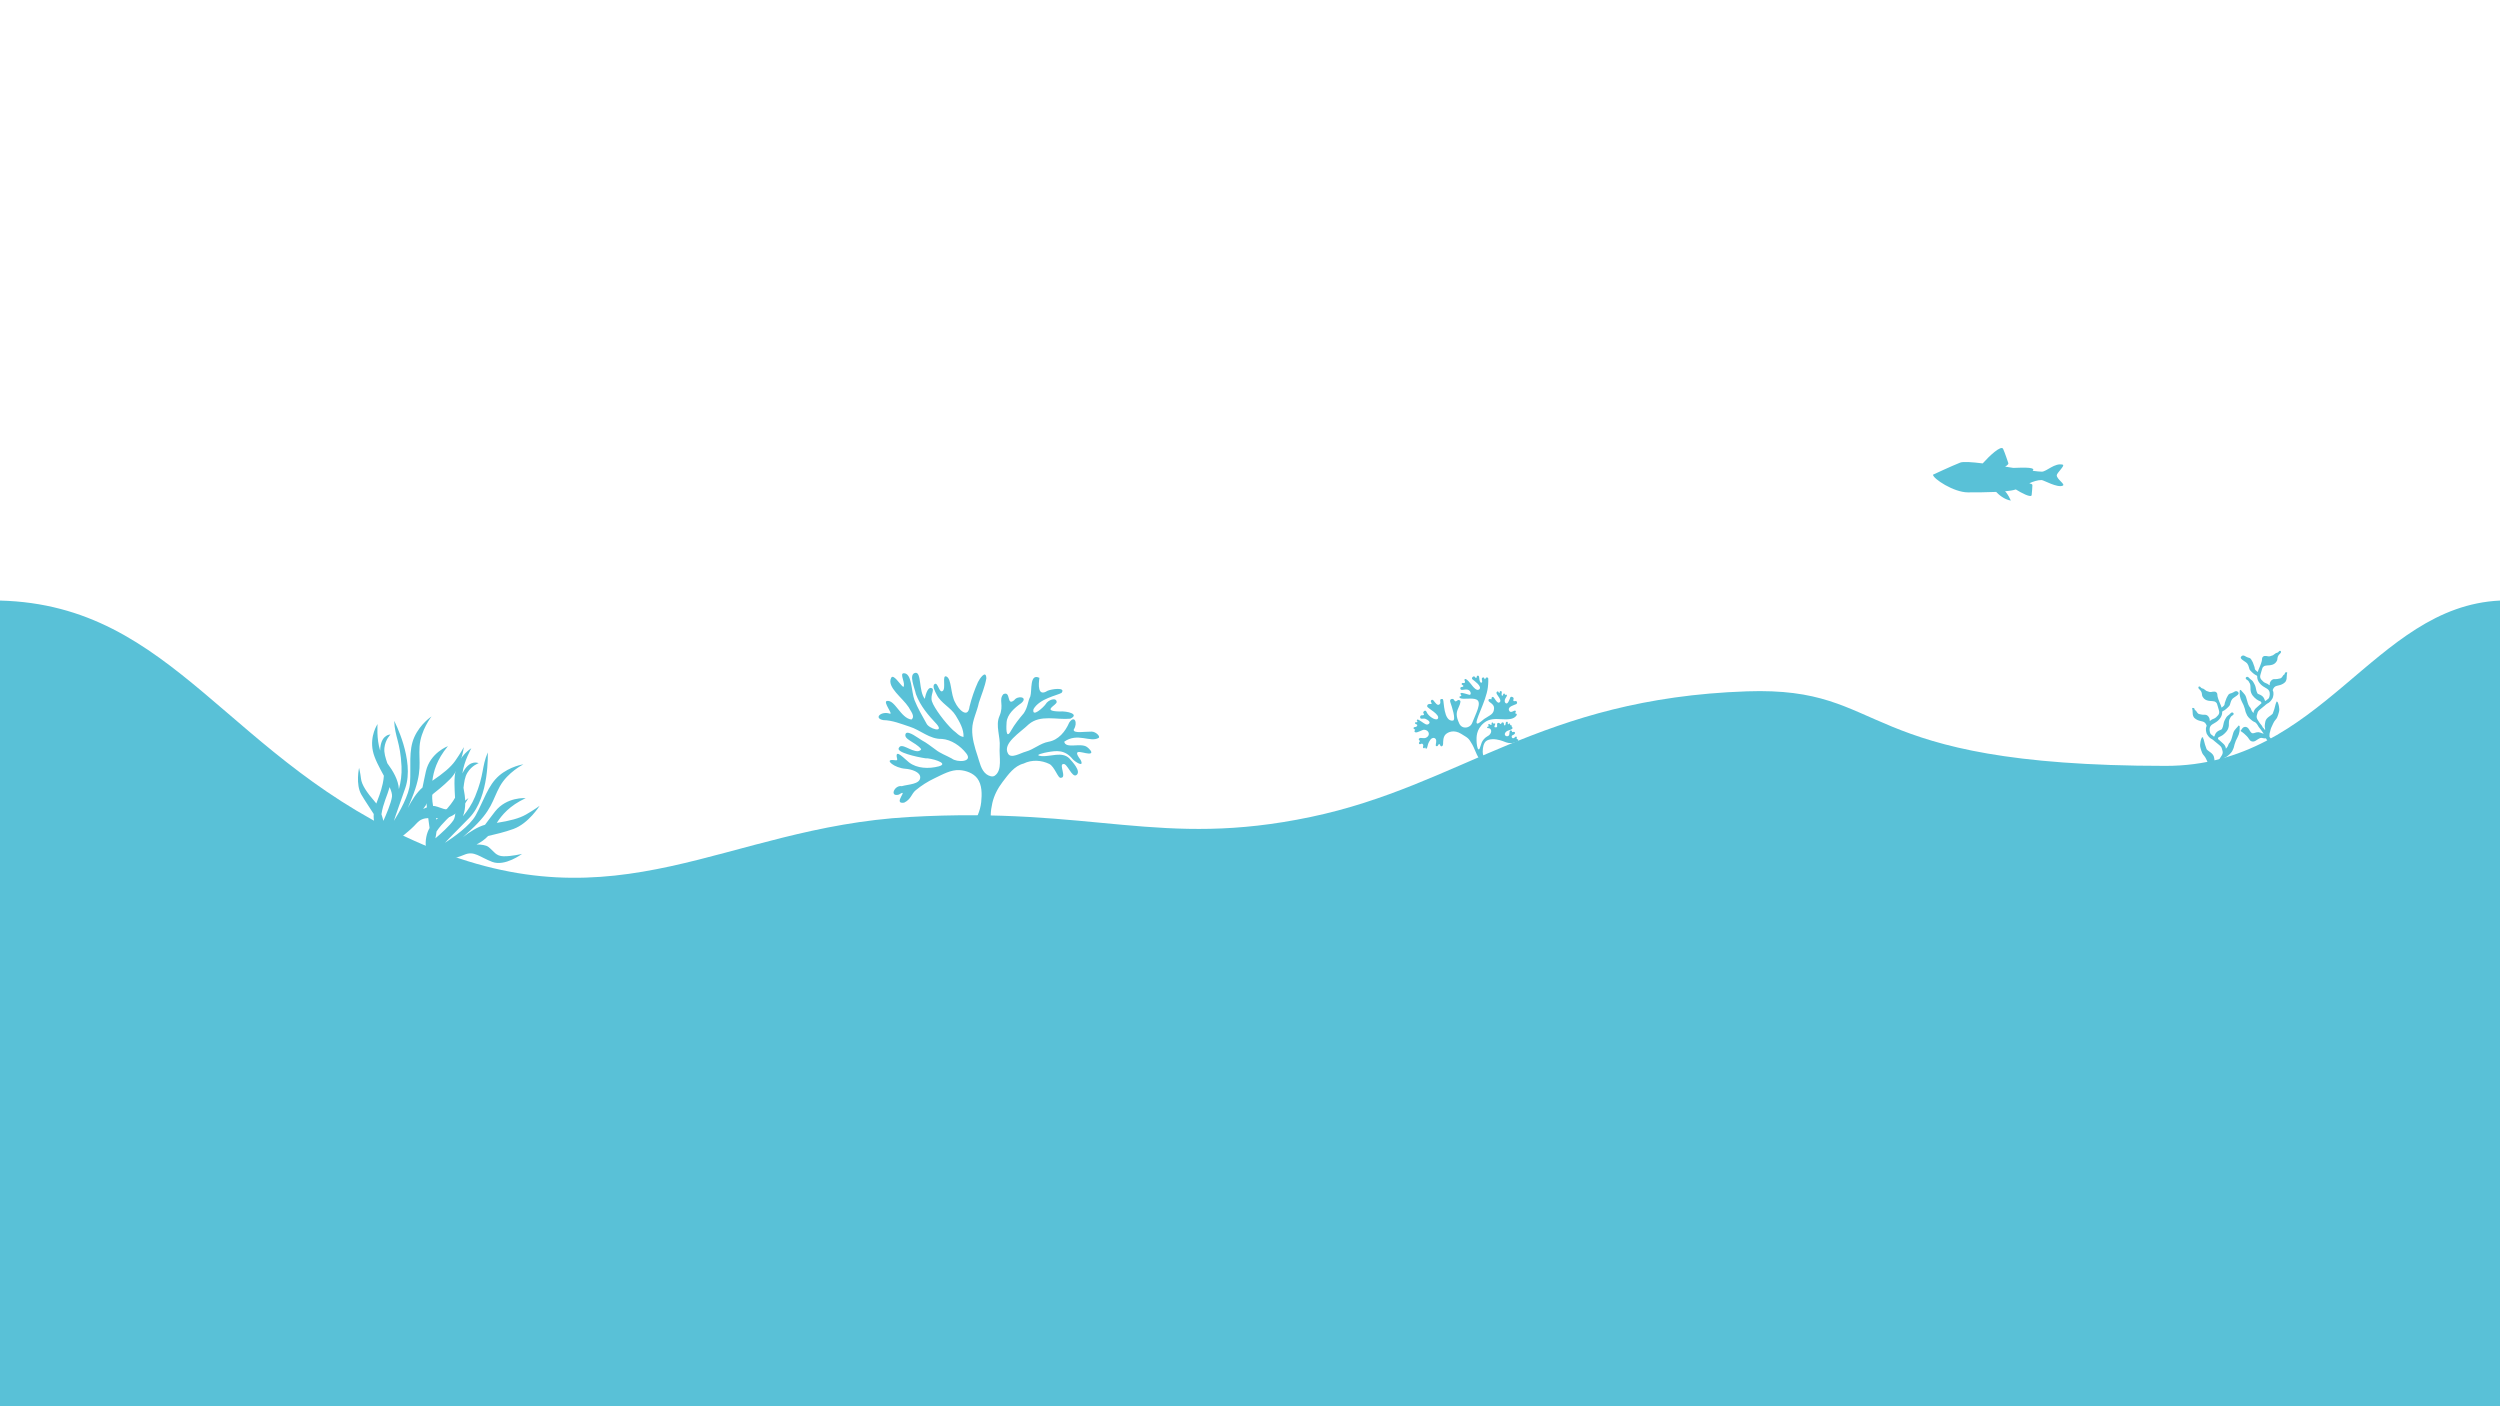 <?xml version="1.0" encoding="UTF-8"?><svg id="Background" xmlns="http://www.w3.org/2000/svg" viewBox="0 0 1920 1080"><defs><style>.cls-1{fill:#59c1d7;}</style></defs><g id="Layer_5"><path class="cls-1" d="M0,461.23c134.47,3.46,175.07,123.53,325.43,187.68s230.81-13.28,372.77-21.45,192.65,24.22,308.29,0,176.31-91.04,335.12-96.51c111.32-3.83,79.28,57.25,321.61,57.25,120.51,0,159.41-122.36,256.79-126.97v618.77H0V461.23"/><path class="cls-1" d="M715.75,538.67c1.58,4.99,10.19,16.54,16.16,22.07,2.58,1.84,4.71,4.84,8.07,5.22,.31-5.9-2.97-11.46-6-16.45-3.74-6.17-11.44-9.5-14.6-15.98-1.23-2.52-3.87-6.96-1.4-8.29,2.37-1.28,3.26,7.18,5.93,5.49,2.86-1.81-.69-12.65,2.89-11.21,4.15,1.67,3.15,13.89,6.82,20.07,2.07,4.65,9.77,13.12,10.99,3.04,1.58-6.39,3.8-12.89,6.45-18.74,.97-2.15,6.25-10.13,6.46-2.92-1.07,6.46-3.78,12.57-5.75,18.77-1.39,6.78-4.94,13.21-5.12,20.14-.18,7.02,1.88,13.99,4.11,20.65,1.65,4.93,2.66,10.9,6.8,14.05,1.73,1.31,4.63,2.41,6.41,1.16,6.13-4.29,3.2-14.67,3.8-22.14,.63-7.81-3.35-16.32-.24-23.5,3.8-8.77-.81-12.45,3.03-16.96,6.09-2.92,2.23,9.55,8.36,4.62,2.69-3.9,11-2.49,5.39,2.25-5.2,3.69-10.81,8.6-11.25,14.77-.17,2.38-.91,14.49,3.48,6.26,2.69-4.75,6.2-9.12,9.77-13.33,3.23-4.97,2.88-8.74,4.97-12.85,1.43-4.58-.72-18.06,7-14.27-.73,4.81-1.55,14.95,6.22,9.93,2.92-1.32,14.41-3.06,10.77,1.61-3.35,1.99-16.83,4.28-21.55,12.49-1.42,6.9,7.65-1.31,9.37-3.83,1.77-3.27,8.22-5.57,8.44-1.7,.15,2.52-11.93,6.94,1.95,7.32,6.56-.48,15.82,2.16,8.49,5.55-10.58,1.01-22.83-3.34-31.85,4.26-6.6,6.43-20.63,14.77-15.87,22.68,2.37,3.93,9.24-.48,13.67-1.69,6.07-1.66,10.96-6.39,17.33-7.54,7.63-1.31,12.96-7.83,15.86-14.64,4.14-6.32,6.87,.23,3.52,5.26-.59,3.25,8.78,1.47,13.81,1.58,3.26,.07,6.93,3.87,5.3,4.84-6.36,3.77-16.14-4.35-26.41,2.91,1.06,5.77,12.7,.54,17.53,4.1,1.49,1.1,4.47,4.02,2.79,4.79-3.31,1.52-15.98-5.76-7.72,5.11,3.2,6.55-4.81,1.01-6.09-.57-6.15-7.59-12.71-6.52-19.29-5.39-1.75,.3-11.94,2.36-4.36,3.06,6.81,.38,15.26-3.63,20.86,1.52,2.59,2.81,9.47,10.09,5.72,12.95-3.52,2.69-7.28-9.73-10.31-8.37-3.29,.24,3.01,10.73-1.76,10.5-1.99,.96-4.73-8.67-8.92-10.66-5.93-2.82-13.18-3.44-19.7-.24-7.15,1.83-11.72,8.39-16.04,14.04-3.66,4.78-6.58,10.36-7.92,16.22-1.38,6.02-1.95,12.74,.08,18.53-4.5,3.12-15.43,1.03-15.98,.05,3.52-6.06,6.65-12.37,7.34-19.18,.63-6.15,.74-13.38-3-18.31-3.02-3.98-8.6-6.03-13.58-6.34-6.74-.41-13.15,3.39-19.25,6.27-5.19,2.45-10.11,5.58-14.52,9.25-3.32,2.76-3.41,6.86-8.83,9.48-9.43,1.5,4.56-11.63-4.02-6.19-7.49,2.06-3.44-7.53,2.19-6.47,5.02-1.45,13.92-1.37,14.18-6.58,.22-4.44-7.03-6.48-11.46-6.8-8.27-.59-16.07-7.07-9.6-6.72,3.21,.24,3.99,.99,3.01-2.46-.85-6.07,5.98,1.6,9.48,4.31,6.08,4.71,15.15,5.06,22.87,3.02,8.9-2.48-7.16-6.57-10.23-6.18-6.94-.99-22.8-4.68-20.5-7.91,1.97-4.47,9.13,2.75,14.72,2.45,.96-.05,2.89-1.04,2.28-1.78-4.6-5.53-14.21-7.39-11.56-11.97,2.25-1.96,9.15,3.55,12.18,5.34,3.73,1.96,7.12,4.7,10.51,7.13,3.65,2.96,8.44,4.61,12.59,6.93,3.69,3.06,16.68,2.99,10.99-4.09-4.43-5.63-11.42-10.46-18.67-10.99-9.43,.31-16.37-6.84-24.94-9.47-6.59-2.16-13.04-4.83-20.06-4.97-7.69-1.47-1.53-7.16,4.94-4.97,3.15,1.06-5.46-9.13-2.13-9.73,6.21-1.13,10.47,13.15,18.82,14.27,3.24-2.42-.8-6.72-2.11-9.47-4.75-7.33-16.92-15.39-13.48-22.5,1.69-3.5,6.63,4.89,9.36,6.97,2.17-2.4-3.22-10.47,.31-10.57,6.45-.19,5.73,13.98,8.26,20.58,2.5,6.28,5.95,12.11,9.21,17.99,1.72,3.99,13.9,7.67,7.9,.57-6.57-6.95-12.53-13.86-15.98-23.05-.95-4.82-5.86-15.39-.48-16.4,4.89-.92,2.51,14.24,7.3,19.99,.26-1.51,1.8-9.11,4.94-8.34,3.32,.82-1.04,5.26,.54,10.25h0Z"/><path class="cls-1" d="M1579.58,365.01c0-1.7,6.61-7.59,4.64-8.13-6.11-1.66-12.5,5.36-16.07,5.36-1.48,0-3.97-.26-7.11-.67,2.78-2.65-5.39-2.63-14.7-2.23l.22,.06c-2.16-.34-4.38-.69-6.62-1.03,1.4-.83,2.75-1.88,2.44-2.74-.61-1.69-2.45-7.51-3.98-10.88-1.46-3.21-10.82,5.65-15.68,11.14-8.28-1.03-15-1.51-17.26-.62-6.79,2.68-20.92,9.29-20.92,9.29,0,3.04,15.92,13.58,26.82,13.58,5.92,0,14.27,0,21.69-.35,1.91,2.02,6.07,5.78,11.27,6.67-2.05-4.75-4.1-6.84-4.1-6.84,0,0-.17-.11-.45-.28,3.38-.31,6.21-.75,8.03-1.35,.11-.04,.23-.08,.34-.12,4.08,2.62,11.83,6.69,12.18,4.35,.37-2.44,.48-6.49,.57-7.68,.05-.66-1.23-1.12-2.37-1.39,3.11-1.39,6.27-2.48,9.46-2.48,1.44,0,12.28,6.27,16.25,4.29,2.15-1.07-4.64-4.82-4.64-7.95Z"/><path class="cls-1" d="M1738.54,563.47c-.79-1.22-1.66-2.36-2.45-3.41-.61-.88-1.4-1.57-1.84-2.54-.26-.52-.61-1.05-.96-1.49-.52-.7-1.14-1.31-1.92-1.57-1.31-.52-2.27-1.49-3.32-2.36-.88-.79-1.57-1.57-2.19-2.54-.35-.61-.61-1.31-.88-1.92-.52-1.05-.61-2.19-.96-3.32-.52-1.92-1.31-3.67-2.27-5.42-.7-1.31-1.22-2.71-1.49-4.29-.26-1.4-.09-2.71-.18-4.03,0-.52,.44-.52,.7-.7s.35,.18,.44,.35c.44,.61,1.05,1.14,1.49,1.66,.96,1.05,1.84,2.1,2.27,3.5,.44,1.4,.88,2.8,1.22,4.2,.26,1.14,.79,2.19,1.4,3.15,.26,.35,.52,.7,.79,.96,.26,.35,.35,.88,.52,1.22,.35,1.05,.96,1.84,1.75,2.71,.09-.96,.35-1.75,.88-2.54,.52-.88,1.31-1.4,2.01-2.1,.79-.79,1.66-1.49,2.45-2.19,.09-.09,.18-.18,.26-.18,.26-.18,.52-.35,.52-.7-.09-.52-.18-.96-.79-1.22-1.05-.44-2.1-.96-3.06-1.66-1.14-.88-2.1-1.84-2.97-2.97-.96-1.31-1.4-2.71-1.57-4.29-.09-1.05,.09-2.19-.09-3.24-.09-.79-.26-1.57-.79-2.27-.18-.18-.26-.44-.35-.7-.44-.88-1.31-1.31-2.01-1.84-.61-.44-.61-1.4,.09-1.75,.61-.35,1.22-.18,1.75,.35,.7,.7,1.4,1.49,2.27,2.01,.52,.35,.88,.88,1.22,1.4,.52,.79,.96,1.75,1.4,2.63,.35,.88,.52,1.66,.7,2.63,.18,1.14,.52,2.27,1.05,3.32,.26,.52,.7,.7,1.22,.88,1.4,.52,2.71,1.22,3.59,2.54,.44,.7,.7,1.4,.96,2.19q.26,.61,.7,.26c.61-.44,1.14-.96,1.75-1.4,.7-.44,.96-1.31,1.14-2.1,.26-.96,.26-1.92,.09-2.97,0-.18-.09-.35-.18-.61-.44-1.22-1.31-1.92-2.45-2.54-1.57-.88-3.15-1.84-4.37-3.15-1.14-1.22-2.01-2.54-2.36-4.11-.18-.61-.18-1.22-.18-1.84,0-.26-.09-.44-.35-.61-1.92-.88-3.41-2.27-4.9-3.85-.7-.7-.88-1.66-1.14-2.63-.26-1.05-.7-2.1-1.4-2.97-.61-.7-1.49-1.14-2.19-1.66-.79-.61-1.66-1.05-2.27-1.84-.61-.7-.44-1.22,0-1.75,.61-.79,1.66-.96,2.63-.44,.79,.44,1.57,.96,2.45,1.22,.52,.18,1.05,.26,1.57,.52,.44,.26,.7,.52,.96,.96,.44,.79,.96,1.57,1.31,2.36,.35,.79,.52,1.66,.88,2.45,.35,.7,.52,1.49,.61,2.27,.09,.79,.7,1.31,1.22,1.75,.26,.26,.52,.44,.79,.61,.26,.26,.35,.18,.44-.18,.09-.7,.35-1.31,.61-1.84,.35-.7,.7-1.49,.96-2.27,.44-1.31,1.05-2.54,1.31-3.85,.09-.7,.26-1.4,.26-2.1,0-.79,1.05-1.84,1.92-1.84s1.84,0,2.71,.26c.52,.18,1.05,0,1.57-.09,.7-.18,1.4-.44,2.1-.7,.09,0,.18-.09,.26-.18,.61-.52,1.31-.96,1.92-1.4,.18-.18,.44-.18,.7-.26,.96-.18,1.57-.79,2.1-1.49,.18-.18,.96-.09,1.05,.09,.35,.52,.18,1.22-.26,1.66-.79,.79-1.57,1.57-2.01,2.71-.26,.7-.26,1.4-.35,2.1-.18,1.05-.79,1.84-1.49,2.63-1.31,1.31-2.97,1.66-4.72,1.84-1.05,.09-2.19,.09-3.24,.35-.52,.09-.88,.44-1.22,.7-.52,.35-.79,.88-.96,1.57-.35,1.49-.96,2.89-1.31,4.46-.44,1.49-.35,2.63,.52,3.77,1.05,1.22,2.1,2.36,3.67,2.89,.79,.26,1.49,.61,2.1,1.14,.26,.18,.44,.52,.7,.35,.18-.09,.09-.52,.09-.88,.09-1.66,1.66-3.94,3.76-3.76,1.49,.09,2.89-.18,4.29-.52,.7-.18,1.22-.7,1.57-1.22,.26-.44,.61-.79,.88-1.31,.09-.18,.26-.26,.44-.26,.35-.18,.52-.44,.61-.79,.18-.88,.44-1.14,1.31-1.14,.61,0,.7,.09,.52,.7-.18,.7-.26,1.49-.26,2.19,0,1.4-.09,2.8-.79,4.03-.44,.79-1.14,1.22-1.84,1.75-1.49,.96-3.24,1.4-4.99,1.75-1.66,.35-2.63,1.57-3.15,3.15-.09,.18,0,.35,.09,.52,.44,.96,.52,1.92,.44,2.97-.09,.88-.26,1.66-.52,2.45-.09,.35-.26,.61-.44,.88-.96,1.66-2.19,2.97-3.94,3.76-.7,.35-1.22,1.05-1.84,1.49-1.14,.88-2.27,1.84-3.41,2.8-.79,.61-1.49,1.31-1.92,2.27-.26,.79-.44,1.57-.7,2.36-.35,1.31,0,2.36,.61,3.41,.96,1.66,2.1,3.24,3.32,4.64,.09,.09,.18,.26,.26,.44,.09,.61,.52,.96,.96,1.31,.26,.26,.52,.61,.7,.96,.09,.26,.35,.35,.52,.52,.18-1.22-.44-2.27-.26-3.5,.18-1.14,.18-2.27,.52-3.32,.44-1.4,1.31-2.36,2.45-3.24,.96-.79,2.1-1.4,2.97-2.36,.09-.09,.26-.26,.26-.44,.44-1.05,.79-2.19,1.14-3.24,.44-1.31,.61-2.71,1.05-4.03,.09-.26,.26-.52,.35-.79,.09-.09,.18-.26,.09-.35-.18-.35,.09-.52,.35-.52s.61,.09,.7,.35c.44,.96,.79,2.01,.96,3.06,.26,1.57,.52,3.15,0,4.72-.44,1.31-.7,2.71-1.31,3.94-.35,.7-.79,1.4-1.4,2.01-.61,.7-1.14,1.57-1.57,2.45-.52,1.22-1.14,2.36-1.66,3.59-.26,.7-.52,1.4-.61,2.1-.09,.44-.18,.88-.35,1.31-.35,.88-.26,1.84-.35,2.8-.09,.61,.35,1.31,.88,1.75,.09,.09,.18,.09,.18,.18,.26,1.05,.96,1.92,1.49,2.8,.88,1.49,1.49,3.15,2.36,4.64,.26,.52,.61,1.05,.61,1.75,0,.61,.26,1.22,.61,1.75,.18,.26,.35,.61,.09,.96-.09,.09-.09,.35-.09,.52,.09,.35-.35,.7-.7,.52-.35-.09-.7-.35-1.05-.26-.26,0-.26-.18-.26-.35,0-.7-.18-1.22-.7-1.66-.18-.09-.26-.35-.35-.61-.52-1.31-1.22-2.45-1.92-3.67-.26-.52-.7-1.05-.79-1.66,0-.09-.09-.26-.09-.26-.88-.7-1.22-1.66-1.66-2.63-.09-.18-.26-.35-.44-.52-.18-.18-.44-.26-.26-.61,0-.09-.7-.79-.7-.79-1.14,.18-2.19-.18-3.24-.35-.96-.09-1.75,.44-2.54,.88-.79,.44-1.49,.96-2.19,1.4-1.05,.61-2.19,.7-3.24,.26-.79-.35-1.31-1.05-1.75-1.75-.96-1.57-2.27-2.8-3.67-4.03-.79-.61-1.57-1.31-2.45-1.84-.35-.18-.35-.44-.09-.7,.52-.52,.79-1.14,1.22-1.66,1.22-1.4,3.15-1.31,4.37,0,.44,.52,.88,1.14,1.22,1.84,.26,.61,.79,1.14,1.31,1.66,.44,.44,1.05,.44,1.66,.35,.52-.09,1.05-.26,1.49-.44,1.57-.61,3.15-.35,4.64,.35,.52,.09,.96,.44,1.57,.44h0Z"/><path class="cls-1" d="M1701.62,590.85c.79-1.22,1.66-2.36,2.45-3.41,.61-.88,1.4-1.57,1.84-2.54,.26-.52,.61-1.05,.96-1.49,.52-.7,1.14-1.31,1.92-1.57,1.31-.52,2.27-1.49,3.32-2.36,.88-.79,1.57-1.57,2.19-2.54,.35-.61,.61-1.31,.88-1.92,.52-1.05,.61-2.19,.96-3.32,.52-1.92,1.31-3.67,2.27-5.42,.7-1.31,1.22-2.71,1.49-4.29,.26-1.4,.09-2.71,.18-4.03,0-.52-.44-.52-.7-.7s-.35,.18-.44,.35c-.44,.61-1.05,1.14-1.49,1.66-.96,1.05-1.84,2.1-2.27,3.5-.44,1.4-.88,2.8-1.22,4.2-.26,1.14-.79,2.19-1.4,3.15-.26,.35-.52,.7-.79,.96-.26,.35-.35,.88-.52,1.22-.35,1.05-.96,1.84-1.75,2.71-.09-.96-.35-1.75-.88-2.54-.52-.88-1.31-1.4-2.01-2.1-.79-.79-1.66-1.49-2.45-2.19-.09-.09-.18-.18-.26-.18-.26-.18-.52-.35-.52-.7,.09-.52,.18-.96,.79-1.22,1.05-.44,2.1-.96,3.06-1.66,1.14-.88,2.1-1.84,2.97-2.97,.96-1.31,1.4-2.71,1.57-4.29,.09-1.05-.09-2.19,.09-3.24,.09-.79,.26-1.57,.79-2.27,.18-.18,.26-.44,.35-.7,.44-.88,1.31-1.31,2.01-1.84,.61-.44,.61-1.4-.09-1.75-.61-.35-1.22-.18-1.75,.35-.7,.7-1.4,1.49-2.27,2.01-.52,.35-.88,.88-1.22,1.4-.52,.79-.96,1.75-1.4,2.63-.35,.88-.52,1.66-.7,2.63-.18,1.14-.52,2.27-1.05,3.32-.26,.52-.7,.7-1.22,.88-1.4,.52-2.71,1.22-3.59,2.54-.44,.7-.7,1.4-.96,2.19q-.26,.61-.7,.26c-.61-.44-1.14-.96-1.75-1.4-.7-.44-.96-1.31-1.14-2.1-.26-.96-.26-1.92-.09-2.97,0-.18,.09-.35,.18-.61,.44-1.22,1.31-1.92,2.45-2.54,1.57-.88,3.15-1.84,4.37-3.15,1.14-1.22,2.01-2.54,2.36-4.11,.18-.61,.18-1.22,.18-1.84,0-.26,.09-.44,.35-.61,1.92-.88,3.41-2.27,4.9-3.85,.7-.7,.88-1.66,1.14-2.63,.26-1.05,.7-2.1,1.4-2.97,.61-.7,1.49-1.14,2.19-1.66,.79-.61,1.66-1.05,2.27-1.84,.61-.7,.44-1.22,0-1.75-.61-.79-1.66-.96-2.63-.44-.79,.44-1.57,.96-2.45,1.22-.52,.18-1.05,.26-1.57,.52-.44,.26-.7,.52-.96,.96-.44,.79-.96,1.57-1.31,2.36-.35,.79-.52,1.66-.88,2.45-.35,.7-.52,1.49-.61,2.27-.09,.79-.7,1.31-1.22,1.75-.26,.26-.52,.44-.79,.61-.26,.26-.35,.18-.44-.18-.09-.7-.35-1.31-.61-1.84-.35-.7-.7-1.49-.96-2.27-.44-1.31-1.05-2.54-1.31-3.85-.09-.7-.26-1.4-.26-2.1,0-.79-1.05-1.84-1.92-1.84s-1.84,0-2.71,.26c-.52,.18-1.05,0-1.57-.09-.7-.18-1.4-.44-2.1-.7-.09,0-.18-.09-.26-.18-.61-.52-1.31-.96-1.92-1.4-.18-.18-.44-.18-.7-.26-.96-.18-1.57-.79-2.1-1.49-.18-.18-.96-.09-1.05,.09-.35,.52-.18,1.22,.26,1.66,.79,.79,1.57,1.57,2.01,2.71,.26,.7,.26,1.4,.35,2.1,.18,1.05,.79,1.84,1.49,2.63,1.31,1.31,2.97,1.66,4.72,1.84,1.05,.09,2.19,.09,3.24,.35,.52,.09,.88,.44,1.22,.7,.52,.35,.79,.88,.96,1.57,.35,1.49,.96,2.89,1.31,4.46,.44,1.49,.35,2.63-.52,3.77-1.05,1.22-2.1,2.36-3.67,2.89-.79,.26-1.49,.61-2.1,1.14-.26,.18-.44,.52-.7,.35-.18-.09-.09-.52-.09-.88-.09-1.66-1.66-3.94-3.76-3.76-1.49,.09-2.89-.18-4.29-.52-.7-.18-1.22-.7-1.57-1.22-.26-.44-.61-.79-.88-1.31-.09-.18-.26-.26-.44-.26-.35-.18-.52-.44-.61-.79-.18-.88-.44-1.14-1.31-1.14-.61,0-.7,.09-.52,.7,.18,.7,.26,1.49,.26,2.19,0,1.4,.09,2.8,.79,4.03,.44,.79,1.14,1.22,1.84,1.75,1.49,.96,3.24,1.4,4.99,1.75,1.66,.35,2.63,1.57,3.15,3.15,.09,.18,0,.35-.09,.52-.44,.96-.52,1.92-.44,2.97,.09,.88,.26,1.66,.52,2.45,.09,.35,.26,.61,.44,.88,.96,1.66,2.19,2.97,3.94,3.76,.7,.35,1.22,1.05,1.84,1.49,1.14,.88,2.27,1.84,3.41,2.8,.79,.61,1.49,1.31,1.92,2.27,.26,.79,.44,1.57,.7,2.36,.35,1.31,0,2.36-.61,3.41-.96,1.66-2.1,3.24-3.32,4.64-.09,.09-.18,.26-.26,.44-.09,.61-.52,.96-.96,1.31-.26,.26-.52,.61-.7,.96-.09,.26-.35,.35-.52,.52-.18-1.22,.44-2.27,.26-3.5-.18-1.14-.18-2.27-.52-3.32-.44-1.4-1.31-2.36-2.45-3.24-.96-.79-2.1-1.4-2.97-2.36-.09-.09-.26-.26-.26-.44-.44-1.05-.79-2.19-1.14-3.24-.44-1.31-.61-2.71-1.05-4.03-.09-.26-.26-.52-.35-.79-.09-.09-.18-.26-.09-.35,.18-.35-.09-.52-.35-.52s-.61,.09-.7,.35c-.44,.96-.79,2.01-.96,3.06-.26,1.57-.52,3.15,0,4.72,.44,1.31,.7,2.71,1.31,3.94,.35,.7,.79,1.4,1.4,2.01,.61,.7,1.14,1.57,1.57,2.45,.52,1.22,1.14,2.36,1.66,3.59,.26,.7,.52,1.4,.61,2.1,.09,.44,.18,.88,.35,1.31,.35,.88,.26,1.84,.35,2.8,.09,.61-.35,1.31-.88,1.75-.09,.09-.18,.09-.18,.18-.26,1.05-.96,1.92-1.49,2.8-.88,1.49-1.49,3.15-2.36,4.64-.26,.52-.61,1.05-.61,1.75,0,.61-.26,1.22-.61,1.75-.18,.26-.35,.61-.09,.96,.09,.09,.09,.35,.09,.52-.09,.35,.35,.7,.7,.52,.35-.09,.7-.35,1.05-.26,.26,0,.26-.18,.26-.35,0-.7,.18-1.22,.7-1.66,.18-.09,.26-.35,.35-.61,.52-1.31,1.22-2.45,1.92-3.67,.26-.52,.7-1.05,.79-1.66,0-.09,.09-.26,.09-.26,.88-.7,1.22-1.66,1.66-2.63,.09-.18,.26-.35,.44-.52,.18-.18,.44-.26,.26-.61,0-.09,.7-.79,.7-.79,1.14,.18,2.19-.18,3.24-.35,.96-.09,1.75,.44,2.54,.88,.79,.44,1.49,.96,2.19,1.4,1.05,.61,2.19,.7,3.24,.26,.79-.35,1.31-1.05,1.75-1.75,.96-1.57,2.27-2.8,3.67-4.03,.79-.61,1.57-1.31,2.45-1.84,.35-.18,.35-.44,.09-.7-.52-.52-.79-1.14-1.22-1.66-1.22-1.4-3.15-1.31-4.37,0-.44,.52-.88,1.14-1.22,1.84-.26,.61-.79,1.14-1.31,1.66-.44,.44-1.05,.44-1.66,.35-.52-.09-1.05-.26-1.49-.44-1.57-.61-3.15-.35-4.64,.35-.52,.09-.96,.44-1.57,.44h0Z"/><path class="cls-1" d="M1142.25,585.72s-2.23-2.12-3.23-6.11c-.77-3.08,.15-7.02,.71-8.23,.73-1.59,1.86-3.39,6.17-3.65,4.31-.27,8.75,1.62,9.36,1.86,1.99,.77,4,1.59,7.35,.82,3.27-.75,3.66-1.72,3.41-2.28-.13-.28-.56-.42-.94-.47-.26-.04-.38-.3-.27-.54,.49-1.12-.43-1.74-.86-1.33-.71,.67-1.53,1.48-2.32,1.12-.86-.4-.94-1.9-.07-2.21,1.96-.68,2.52-2.03,1.48-2.54-.78-.38-1.01,.28-1.53,.07-.45-.17-.18-.51-.47-.93-.26-.39-1.34-.61-1.61,.38-.28,1.06-.03,2.61-.76,3.34-.73,.73-2.57,.66-2.94-.83-.27-1.1,.86-2.49,2.26-3.02,1.39-.53,3.54-.93,3.62-1.96,.07-.86-.88-1.02-.65-1.45,.19-.36-.36-1.02-.66-.86-.46,.12-.72-.03-.47-.6,.2-.47-.81-.98-1.06-.53-.04,.08-.21,.3-.27,.38-.24,.31-.53,.05-.54-.33-.01-.45,.06-.93-.03-1.22-.14-.43-1.36-.62-1.5,.71-.07,.68-.17,1.11-.3,1.44-.11,.28-.65,.7-.95,.07-.36-.75-.03-1.53-.5-1.79-.84-.48-1.43-.18-1.73,.68-.1,.29-.6,.42-.78,.2-.75-.94-1.85-.93-2.2-.39-.8,1.23,1.03,3.58-1.89,3.02-1.21-.23,.87-2.45,.1-2.95-.53-.35-.72,.64-1.13,.18-.45-.51-.53-1.15-1.15-.84-.83,.41,.18,1.64-.75,1.86-.59,.14-1.18-1.19-1.98-.6-.74,.55,1.03,1.86-.61,1.91-.61,.02-.83,1.13,.43,1.13,2.09,0,3,2.31,1.51,4.43-1.49,2.11-2.36,1.13-5.19,4.41-2.43,2.82-2.28,7.51-3.76,7.48-.97-.02-1.55-4.78-1.55-6.5,0-2.34-.62-8.69,5.75-13.94,4.03-3.32,9.29-2.99,12.35-2.79,6.59,.44,9.54-.04,11.62-1.77,1.57-1.31,1.5-2.43,.3-2.55-.33-.03-.46-.46-.15-.76,.49-.49,.42-1.42-.29-1.5-.99-.12-3.72,2.54-4.69-.29-.98-2.85,4.04-3.91,5.53-4.67,1.26-.64,.58-2.5-.27-2.39-.79,.1-2.51,.61-1.75-1.42,.6-1.59-2.06-2.41-2.5-1.31-.44,1.1-1.64,4.93-3.03,4.6-1.36-.33-1.79-2.4-.4-4.38,1.75-2.49,.32-2.56-.36-2.24-.13,.06-.33,.04-.33-.15,0-.58-.15-.88-.82-.79-.84,.11-.38,1.86-1.34,1.59-.69-.19-.24-1.93-.24-2.62,0-.83-.86-1.25-1.39-.72-.38,.38-.13,1.26-.51,1.29-.35,.07-.58-.83-.85-1.08-.47-.43-1.68,.13-1.26,1.46,.49,1.55,4.65,5.44,2.09,6.9-1.86,1.06-3.82-4.15-4.86-4.28-.75-.1-1.17,.5-1.1,1.35,.03,.4-.13,.63-.44,.45-1.05-.57-2.23-.07-1.84,1.25,.31,1.06,4.3,2.36,4.23,5.56-.1,4.89-3.27,5.31-7.61,8.32-.93,.65-4.17,3.78-5.31,3.54-2.92-.62,6.77-16.58,8.14-27.79,.44-3.63,.33-5.92,.32-6.66-.02-1.24-1.86-1.35-2.17-.04-.2,.66-.71,.4-.76,.02-.1-.7-.5-1.09-1.12-.93-.72,.18-1.13,.58-.82,1.95,.24,1.05,.32,1.99-.42,2.06-1.22,.11-1.54-2.23-1.68-3.83-.11-1.24-.46-1.75-1.37-1.53-.91,.22-.06,1.59-1.13,1.7-.59,.03-.71-1.34-1.7-1.19-.77,.11-1.99,1.39-.93,2.32,1.06,.93,7.56,5.21,5.26,7.59-1.96,1.75-4.75-1.88-5.37-2.64-.75-.94-4.37-5.82-5.6-5.22-1.31,.64,.43,1.76-.13,2.65-.62,.98-2.29-.4-2.52,1.13-.12,.8,1.73,.93,1.29,1.79-.4,.5-1.08,.53-1.59,.6-.76,.1-1.16,1.59,.07,2.09,1.07,.44,5.03-1.41,6.7,1.16,.93,1.43,.63,2.85-.63,2.65-1.26-.2-5.81-2.01-6.53-1.22-.8,.88,.74,1.19,.42,1.93-.13,.31-.38,.4-.95,.49-.62,.09-.71,.94,.13,1.39,2.34,1.28,9.42-.63,12.73,1.19,4.08,2.26-.78,10.67-3.45,17.7-1.68,4.43-7.88,5.22-10,.62-2.7-5.85-2.28-8.51-.74-11.83,2.31-5,1.68-5.63,1.15-5.96-.91-.57-1.38-.34-2.05,.22-1.33,1.12-1.83,.3-2.3-.5-.56-.95-1.33-.88-1.76-.82-.89,.14-1.86,.66-1,2.99,.86,2.32,4.49,13.31,1.78,13.64-7.21,.88-6.72-14.96-7.52-16.06-.4-1.11-2.26-.49-2.21,.35,0,.88,.66,2.54-.8,3.41-1.46,.86-2.83-1.3-4.34-3.14-1.19-1.46-2.62,.25-1.78,1.41,.68,.94,.32,1.39-.27,1.29-1.06-.17-2.95-.07-2.78,1.86,.13,1.4,10.74,6.45,7.99,9.63-2.02,1.46-7.36-2.6-8.3-5.07-.49-1.28-1.24-1.73-2.08-.97-1.62,1.45,.35,1.97-.18,2.81-.36,.57-1.28,.29-1.79,.38-.93,.16-1.46,1.36-.8,2.32,.53,.77,2.52-.18,3.98,.49s3.78,2.04,2.72,3.5c-1.79,1.92-3.58,.07-5.97-1.46s-3.09-2.07-3.52-1.13c-.31,.69,.82,.82,.33,1.46-.38,.42-.82,.11-1.08,.13-.69,.07-.86,.8-.38,1.26,.28,.26,.75,.3,1.04,.44,.49,.24,.6,.97,0,1.55-.72,.69-2.19,.27-2.37,1.02-.1,.6-.08,1.05,.84,1.25,.27,.06,.49,.34,.2,.61-.62,.6-.6,1.39,.38,1.68,1.46,.43,5.3-2.03,6.55-2.01,3.72,.04,5.28,4.26,1.65,6.09-1.83,.92-4.12-.25-5.13,.43-.99,.67-.56,1.26,.11,1.83,.37,.37,.21,.59-.33,1.27-.53,.65-.1,1.73,.89,1.44,.96-.28,1.15-.73,1.81,0,.66,.73,.45,.93,.27,1.86-.19,.98,.02,1.23,.81,1.34,.33,.05,.51-.71,.75-.68,.37,.05,.11,.89,.7,1,.85,.15,1.12-1.76,1.48-3.19,.3-1.22,1.39-3.19,1.99-3.89,1.55-1.82,3.99-1.56,4.34,.63,.28,1.75-.84,3.98-.04,4.39,1.62,.82,1.51-1.84,2.52-1.46,.82,.31,.43,1.43,1.22,1.66,.75,.22,1.62-.33,1.62-1.99s0-5.1,1.75-6.97c1.92-2.06,6.7-4.05,12.15-.6,5.44,3.45,5.38,2.79,8.63,8.43,1.27,2.2,3.23,7.69,4.45,9.49,1.92,2.85,5.38,5.11,5.71,5.11,.33,0,1.26-.93,1.26-.93h0Z"/><path class="cls-1" d="M347.74,620.61c-5.66,2.52-8.23-.3-13.6-1.5-2.39-.53-5.93,.67-9.13,2.16,2.42-3.16,4.17-6.26,5.25-9.65,4.43-3.5,10.29-8.11,15.34-13.19,8.76-8.82,10.62-24.64,10.62-24.64,0,0-2.39,4.52-6.61,10.52-3.49,4.97-9.2,9.67-17.57,15.33,.91-6.97,3.18-16.01,11.98-26.62,0,0-13.64,5.08-16.92,19.34-1.13,4.93-1.88,8.98-2.62,12.44-4.34,3.69-8.23,9.81-11.3,15.72,.9-2.1,1.88-4.45,2.95-7.06,8.77-21.51,5.29-27.79,6.11-40.2,.82-12.42,9.17-23.01,9.17-23.01,0,0-8.6,5.54-13.22,15.87-4.62,10.34-2.42,22.67-3.29,35.26-.63,9.17-8.27,22.5-12.38,29.07,1.41-4.66,4.05-11.65,8.76-25.29,7.35-21.3-8.54-51.54-8.54-51.54,.5,12.36,4.72,16.1,5.63,34.89,.31,6.37-.58,12.24-2.01,17.56-.45-7.1-4.34-13.75-8.91-19.93-1.38-4.23-2.63-7.84-2.22-11.75,.69-6.58,4.71-10.31,4.71-10.31,0,0-6.71-.19-7.84,10.01-.09,.85-.13,1.66-.14,2.42-2.92-9.21-1.99-20.44-1.99-20.44,0,0-6.11,8.87-3.59,20.76,1.23,5.82,5.01,12.66,8.43,18.95-.1,1.78-.37,3.77-.86,6.03-1.43,6.56-3.43,11.17-4.93,15.3-.27-.37-.54-.73-.83-1.05-6.64-7.59-10.42-13.41-10.95-18.09-.53-4.68-1.47-8.26-1.47-8.26,0,0-2.79,12.67,1.76,20.53,2.88,4.98,6.8,10.53,9.5,14.92-.19,2.24-.02,4.62,.68,7.39,2.86,11.27,11.56,14.71,11.56,14.71v-.03c.29,.13,.59,.15,.85,.03,.22-.1,.4-.25,.55-.41,.94,.96,2.95,.03,4.74-1.92,0,0,9.07-6.42,14.51-12.56,5.44-6.14,11.35-3.38,21.76-4.16,10.42-.78,18.1-15.31,18.1-15.31,0,0-6.36,5.15-12.02,7.68h0Zm-53.32,9.83c-.41-1.68-.89-3.42-1.46-5.11,1.15-8.05,4.61-14.64,6.27-20.83,1.31,2.97,2.07,5.53,1.81,7.43-.7,4.95-4.46,13.73-6.62,18.5h0Z"/><path class="cls-1" d="M386.83,657.62c-6.19-.12-7.32-3.77-11.67-7.14-1.93-1.5-5.65-1.92-9.18-1.93,3.54-1.83,6.44-3.89,8.86-6.5,5.5-1.28,12.76-2.96,19.49-5.41,11.68-4.25,20.09-17.78,20.09-17.78,0,0-4.09,3.07-10.46,6.71-5.27,3.01-12.44,4.84-22.42,6.4,3.79-5.92,9.68-13.13,22.17-18.99,0,0-14.51-1.21-23.54,10.3-3.13,3.98-5.52,7.32-7.67,10.15-5.5,1.49-11.63,5.37-16.92,9.42,1.71-1.52,3.59-3.22,5.67-5.14,17.09-15.73,16.61-22.89,22.64-33.78,6.03-10.89,18.09-16.92,18.09-16.92,0,0-10.14,1.35-18.72,8.74-8.58,7.39-11.84,19.49-17.98,30.51-4.47,8.03-17.06,16.84-23.57,21.04,3.26-3.62,8.62-8.82,18.69-19.16,15.72-16.15,14.2-50.28,14.2-50.28-4.81,11.39-2.58,16.58-9.75,33.97-2.43,5.89-5.74,10.82-9.3,15.04,2.61-6.62,1.93-14.29,.42-21.83,.55-4.41,.95-8.21,2.99-11.58,3.43-5.66,8.65-7.33,8.65-7.33,0,0-5.99-3.03-11.35,5.73-.45,.73-.83,1.44-1.15,2.13,1.28-9.58,6.89-19.34,6.89-19.34,0,0-9.3,5.43-12.08,17.26-1.36,5.79-.85,13.59-.44,20.74-.85,1.57-1.94,3.25-3.35,5.09-4.09,5.33-7.86,8.65-10.97,11.75-.09-.45-.18-.89-.31-1.31-2.78-9.69-3.73-16.57-2.22-21.03,1.51-4.46,2.18-8.1,2.18-8.1,0,0-7.91,10.28-7.15,19.32,.49,5.74,1.67,12.42,2.25,17.54-1.12,1.95-1.99,4.18-2.53,6.98-2.2,11.41,4.2,18.23,4.2,18.23v-.03c.22,.25,.48,.39,.77,.39,.25,0,.47-.05,.67-.13,.44,1.27,2.65,1.28,5.1,.28,0,0,10.94-1.95,18.48-5.19,7.54-3.24,11.71,1.77,21.46,5.5,9.76,3.73,22.89-6.16,22.89-6.16,0,0-7.95,1.96-14.15,1.83h0Zm-52.44-13.8c.35-1.7,.65-3.47,.86-5.24,4.46-6.79,10.4-11.29,14.54-16.18-.08,3.24-.48,5.89-1.53,7.5-2.74,4.18-9.88,10.53-13.87,13.93h0Z"/></g></svg>